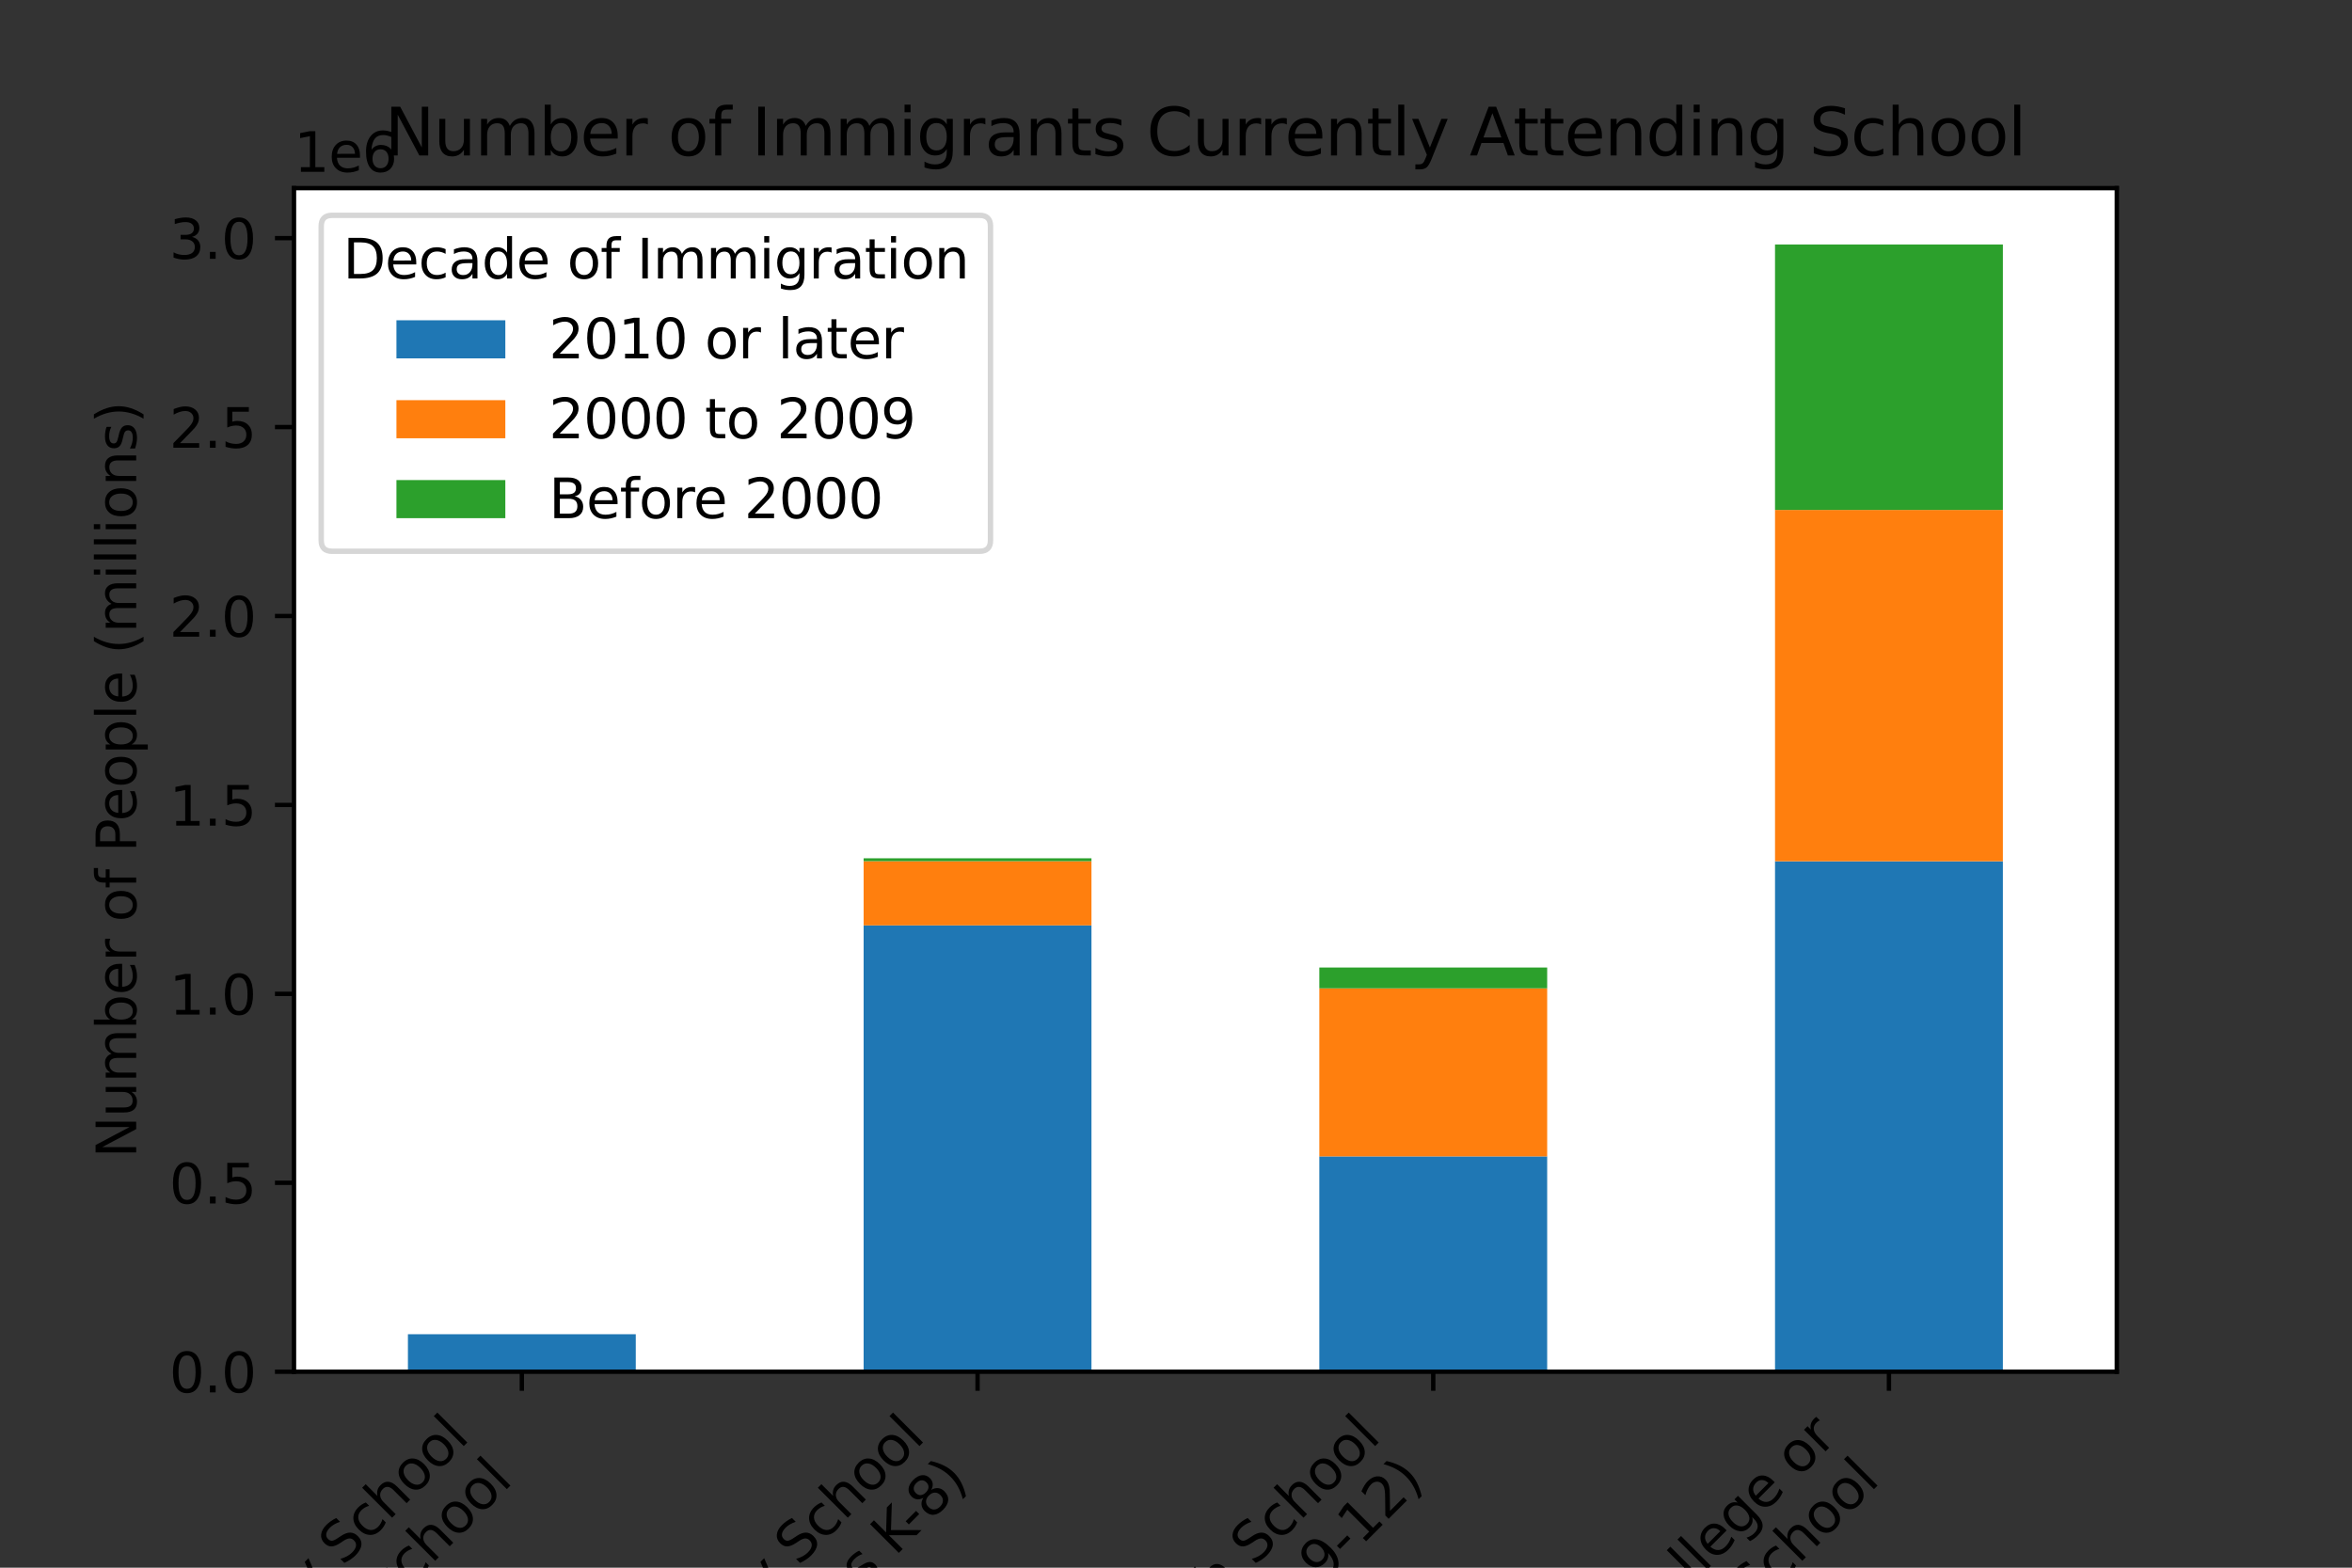 <?xml version="1.0" encoding="utf-8" standalone="no"?>
<!DOCTYPE svg PUBLIC "-//W3C//DTD SVG 1.1//EN"
  "http://www.w3.org/Graphics/SVG/1.1/DTD/svg11.dtd">
<svg height="288pt" version="1.1" viewBox="0 0 432 288" width="432pt" xmlns="http://www.w3.org/2000/svg" xmlns:xlink="http://www.w3.org/1999/xlink">
 <rect x="0" y="0" width="432" height="288" fill="#333333" stroke="none"/>
 <defs>
  <style type="text/css">*{stroke-linecap:butt;stroke-linejoin:round;}</style>
 </defs>
 <g id="figure_1">
  <g id="patch_1">
   <path d="M 0 288 
L 432 288 
L 432 0 
L 0 0 
z
" style="fill:none;"/>
  </g>
  <g id="axes_1">
   <g id="patch_2">
    <path d="M 54 252 
L 388.8 252 
L 388.8 34.56 
L 54 34.56 
z
" style="fill:#ffffff;"/>
   </g>
   <g id="patch_3">
    <path clip-path="url(#p6db03ff3e9)" d="M 74.925 252 
L 116.775 252 
L 116.775 245.111 
L 74.925 245.111 
z
" style="fill:#1f77b4;"/>
   </g>
   <g id="patch_4">
    <path clip-path="url(#p6db03ff3e9)" d="M 158.625 252 
L 200.475 252 
L 200.475 170.001 
L 158.625 170.001 
z
" style="fill:#1f77b4;"/>
   </g>
   <g id="patch_5">
    <path clip-path="url(#p6db03ff3e9)" d="M 242.325 252 
L 284.175 252 
L 284.175 212.445 
L 242.325 212.445 
z
" style="fill:#1f77b4;"/>
   </g>
   <g id="patch_6">
    <path clip-path="url(#p6db03ff3e9)" d="M 326.025 252 
L 367.875 252 
L 367.875 158.223 
L 326.025 158.223 
z
" style="fill:#1f77b4;"/>
   </g>
   <g id="patch_7">
    <path clip-path="url(#p6db03ff3e9)" d="M 74.925 252 
L 116.775 252 
L 116.775 252 
L 74.925 252 
z
" style="fill:#ff7f0e;"/>
   </g>
   <g id="patch_8">
    <path clip-path="url(#p6db03ff3e9)" d="M 158.625 170.001 
L 200.475 170.001 
L 200.475 158.207 
L 158.625 158.207 
z
" style="fill:#ff7f0e;"/>
   </g>
   <g id="patch_9">
    <path clip-path="url(#p6db03ff3e9)" d="M 242.325 212.445 
L 284.175 212.445 
L 284.175 181.567 
L 242.325 181.567 
z
" style="fill:#ff7f0e;"/>
   </g>
   <g id="patch_10">
    <path clip-path="url(#p6db03ff3e9)" d="M 326.025 158.223 
L 367.875 158.223 
L 367.875 93.679 
L 326.025 93.679 
z
" style="fill:#ff7f0e;"/>
   </g>
   <g id="patch_11">
    <path clip-path="url(#p6db03ff3e9)" d="M 74.925 252 
L 116.775 252 
L 116.775 252 
L 74.925 252 
z
" style="fill:#2ca02c;"/>
   </g>
   <g id="patch_12">
    <path clip-path="url(#p6db03ff3e9)" d="M 158.625 158.207 
L 200.475 158.207 
L 200.475 157.676 
L 158.625 157.676 
z
" style="fill:#2ca02c;"/>
   </g>
   <g id="patch_13">
    <path clip-path="url(#p6db03ff3e9)" d="M 242.325 181.567 
L 284.175 181.567 
L 284.175 177.742 
L 242.325 177.742 
z
" style="fill:#2ca02c;"/>
   </g>
   <g id="patch_14">
    <path clip-path="url(#p6db03ff3e9)" d="M 326.025 93.679 
L 367.875 93.679 
L 367.875 44.914 
L 326.025 44.914 
z
" style="fill:#2ca02c;"/>
   </g>
   <g id="matplotlib.axis_1">
    <g id="xtick_1">
     <g id="line2d_1">
      <defs>
       <path d="M 0 0 
L 0 3.5 
" id="m94198a1029" style="stroke:#000000;stroke-width:0.8;"/>
      </defs>
      <g>
       <use style="stroke:#000000;stroke-width:0.8;" x="95.85" xlink:href="#m94198a1029" y="252"/>
      </g>
     </g>
     <g id="text_1">
      <!-- Nursery School -->
      <g transform="translate(32.933 317.901)rotate(-45)scale(0.1 -0.1)">
       <defs>
        <path d="M 628 4666 
L 1478 4666 
L 3547 763 
L 3547 4666 
L 4159 4666 
L 4159 0 
L 3309 0 
L 1241 3903 
L 1241 0 
L 628 0 
L 628 4666 
z
" id="DejaVuSans-4e" transform="scale(0.016)"/>
        <path d="M 544 1381 
L 544 3500 
L 1119 3500 
L 1119 1403 
Q 1119 906 1312 657 
Q 1506 409 1894 409 
Q 2359 409 2629 706 
Q 2900 1003 2900 1516 
L 2900 3500 
L 3475 3500 
L 3475 0 
L 2900 0 
L 2900 538 
Q 2691 219 2414 64 
Q 2138 -91 1772 -91 
Q 1169 -91 856 284 
Q 544 659 544 1381 
z
M 1991 3584 
L 1991 3584 
z
" id="DejaVuSans-75" transform="scale(0.016)"/>
        <path d="M 2631 2963 
Q 2534 3019 2420 3045 
Q 2306 3072 2169 3072 
Q 1681 3072 1420 2755 
Q 1159 2438 1159 1844 
L 1159 0 
L 581 0 
L 581 3500 
L 1159 3500 
L 1159 2956 
Q 1341 3275 1631 3429 
Q 1922 3584 2338 3584 
Q 2397 3584 2469 3576 
Q 2541 3569 2628 3553 
L 2631 2963 
z
" id="DejaVuSans-72" transform="scale(0.016)"/>
        <path d="M 2834 3397 
L 2834 2853 
Q 2591 2978 2328 3040 
Q 2066 3103 1784 3103 
Q 1356 3103 1142 2972 
Q 928 2841 928 2578 
Q 928 2378 1081 2264 
Q 1234 2150 1697 2047 
L 1894 2003 
Q 2506 1872 2764 1633 
Q 3022 1394 3022 966 
Q 3022 478 2636 193 
Q 2250 -91 1575 -91 
Q 1294 -91 989 -36 
Q 684 19 347 128 
L 347 722 
Q 666 556 975 473 
Q 1284 391 1588 391 
Q 1994 391 2212 530 
Q 2431 669 2431 922 
Q 2431 1156 2273 1281 
Q 2116 1406 1581 1522 
L 1381 1569 
Q 847 1681 609 1914 
Q 372 2147 372 2553 
Q 372 3047 722 3315 
Q 1072 3584 1716 3584 
Q 2034 3584 2315 3537 
Q 2597 3491 2834 3397 
z
" id="DejaVuSans-73" transform="scale(0.016)"/>
        <path d="M 3597 1894 
L 3597 1613 
L 953 1613 
Q 991 1019 1311 708 
Q 1631 397 2203 397 
Q 2534 397 2845 478 
Q 3156 559 3463 722 
L 3463 178 
Q 3153 47 2828 -22 
Q 2503 -91 2169 -91 
Q 1331 -91 842 396 
Q 353 884 353 1716 
Q 353 2575 817 3079 
Q 1281 3584 2069 3584 
Q 2775 3584 3186 3129 
Q 3597 2675 3597 1894 
z
M 3022 2063 
Q 3016 2534 2758 2815 
Q 2500 3097 2075 3097 
Q 1594 3097 1305 2825 
Q 1016 2553 972 2059 
L 3022 2063 
z
" id="DejaVuSans-65" transform="scale(0.016)"/>
        <path d="M 2059 -325 
Q 1816 -950 1584 -1140 
Q 1353 -1331 966 -1331 
L 506 -1331 
L 506 -850 
L 844 -850 
Q 1081 -850 1212 -737 
Q 1344 -625 1503 -206 
L 1606 56 
L 191 3500 
L 800 3500 
L 1894 763 
L 2988 3500 
L 3597 3500 
L 2059 -325 
z
" id="DejaVuSans-79" transform="scale(0.016)"/>
        <path id="DejaVuSans-20" transform="scale(0.016)"/>
        <path d="M 3425 4513 
L 3425 3897 
Q 3066 4069 2747 4153 
Q 2428 4238 2131 4238 
Q 1616 4238 1336 4038 
Q 1056 3838 1056 3469 
Q 1056 3159 1242 3001 
Q 1428 2844 1947 2747 
L 2328 2669 
Q 3034 2534 3370 2195 
Q 3706 1856 3706 1288 
Q 3706 609 3251 259 
Q 2797 -91 1919 -91 
Q 1588 -91 1214 -16 
Q 841 59 441 206 
L 441 856 
Q 825 641 1194 531 
Q 1563 422 1919 422 
Q 2459 422 2753 634 
Q 3047 847 3047 1241 
Q 3047 1584 2836 1778 
Q 2625 1972 2144 2069 
L 1759 2144 
Q 1053 2284 737 2584 
Q 422 2884 422 3419 
Q 422 4038 858 4394 
Q 1294 4750 2059 4750 
Q 2388 4750 2728 4690 
Q 3069 4631 3425 4513 
z
" id="DejaVuSans-53" transform="scale(0.016)"/>
        <path d="M 3122 3366 
L 3122 2828 
Q 2878 2963 2633 3030 
Q 2388 3097 2138 3097 
Q 1578 3097 1268 2742 
Q 959 2388 959 1747 
Q 959 1106 1268 751 
Q 1578 397 2138 397 
Q 2388 397 2633 464 
Q 2878 531 3122 666 
L 3122 134 
Q 2881 22 2623 -34 
Q 2366 -91 2075 -91 
Q 1284 -91 818 406 
Q 353 903 353 1747 
Q 353 2603 823 3093 
Q 1294 3584 2113 3584 
Q 2378 3584 2631 3529 
Q 2884 3475 3122 3366 
z
" id="DejaVuSans-63" transform="scale(0.016)"/>
        <path d="M 3513 2113 
L 3513 0 
L 2938 0 
L 2938 2094 
Q 2938 2591 2744 2837 
Q 2550 3084 2163 3084 
Q 1697 3084 1428 2787 
Q 1159 2491 1159 1978 
L 1159 0 
L 581 0 
L 581 4863 
L 1159 4863 
L 1159 2956 
Q 1366 3272 1645 3428 
Q 1925 3584 2291 3584 
Q 2894 3584 3203 3211 
Q 3513 2838 3513 2113 
z
" id="DejaVuSans-68" transform="scale(0.016)"/>
        <path d="M 1959 3097 
Q 1497 3097 1228 2736 
Q 959 2375 959 1747 
Q 959 1119 1226 758 
Q 1494 397 1959 397 
Q 2419 397 2687 759 
Q 2956 1122 2956 1747 
Q 2956 2369 2687 2733 
Q 2419 3097 1959 3097 
z
M 1959 3584 
Q 2709 3584 3137 3096 
Q 3566 2609 3566 1747 
Q 3566 888 3137 398 
Q 2709 -91 1959 -91 
Q 1206 -91 779 398 
Q 353 888 353 1747 
Q 353 2609 779 3096 
Q 1206 3584 1959 3584 
z
" id="DejaVuSans-6f" transform="scale(0.016)"/>
        <path d="M 603 4863 
L 1178 4863 
L 1178 0 
L 603 0 
L 603 4863 
z
" id="DejaVuSans-6c" transform="scale(0.016)"/>
       </defs>
       <use xlink:href="#DejaVuSans-4e"/>
       <use x="74.805" xlink:href="#DejaVuSans-75"/>
       <use x="138.184" xlink:href="#DejaVuSans-72"/>
       <use x="179.297" xlink:href="#DejaVuSans-73"/>
       <use x="231.396" xlink:href="#DejaVuSans-65"/>
       <use x="292.92" xlink:href="#DejaVuSans-72"/>
       <use x="334.033" xlink:href="#DejaVuSans-79"/>
       <use x="393.213" xlink:href="#DejaVuSans-20"/>
       <use x="425" xlink:href="#DejaVuSans-53"/>
       <use x="488.477" xlink:href="#DejaVuSans-63"/>
       <use x="543.457" xlink:href="#DejaVuSans-68"/>
       <use x="606.836" xlink:href="#DejaVuSans-6f"/>
       <use x="668.018" xlink:href="#DejaVuSans-6f"/>
       <use x="729.199" xlink:href="#DejaVuSans-6c"/>
      </g>
      <!-- Preschool -->
      <g transform="translate(60.47 306.2)rotate(-45)scale(0.1 -0.1)">
       <defs>
        <path d="M 1259 4147 
L 1259 2394 
L 2053 2394 
Q 2494 2394 2734 2622 
Q 2975 2850 2975 3272 
Q 2975 3691 2734 3919 
Q 2494 4147 2053 4147 
L 1259 4147 
z
M 628 4666 
L 2053 4666 
Q 2838 4666 3239 4311 
Q 3641 3956 3641 3272 
Q 3641 2581 3239 2228 
Q 2838 1875 2053 1875 
L 1259 1875 
L 1259 0 
L 628 0 
L 628 4666 
z
" id="DejaVuSans-50" transform="scale(0.016)"/>
       </defs>
       <use xlink:href="#DejaVuSans-50"/>
       <use x="58.553" xlink:href="#DejaVuSans-72"/>
       <use x="97.416" xlink:href="#DejaVuSans-65"/>
       <use x="158.939" xlink:href="#DejaVuSans-73"/>
       <use x="211.039" xlink:href="#DejaVuSans-63"/>
       <use x="266.02" xlink:href="#DejaVuSans-68"/>
       <use x="329.398" xlink:href="#DejaVuSans-6f"/>
       <use x="390.58" xlink:href="#DejaVuSans-6f"/>
       <use x="451.762" xlink:href="#DejaVuSans-6c"/>
      </g>
     </g>
    </g>
    <g id="xtick_2">
     <g id="line2d_2">
      <g>
       <use style="stroke:#000000;stroke-width:0.8;" x="179.55" xlink:href="#m94198a1029" y="252"/>
      </g>
     </g>
     <g id="text_2">
      <!-- Elementary School -->
      <g transform="translate(103.738 330.797)rotate(-45)scale(0.1 -0.1)">
       <defs>
        <path d="M 628 4666 
L 3578 4666 
L 3578 4134 
L 1259 4134 
L 1259 2753 
L 3481 2753 
L 3481 2222 
L 1259 2222 
L 1259 531 
L 3634 531 
L 3634 0 
L 628 0 
L 628 4666 
z
" id="DejaVuSans-45" transform="scale(0.016)"/>
        <path d="M 3328 2828 
Q 3544 3216 3844 3400 
Q 4144 3584 4550 3584 
Q 5097 3584 5394 3201 
Q 5691 2819 5691 2113 
L 5691 0 
L 5113 0 
L 5113 2094 
Q 5113 2597 4934 2840 
Q 4756 3084 4391 3084 
Q 3944 3084 3684 2787 
Q 3425 2491 3425 1978 
L 3425 0 
L 2847 0 
L 2847 2094 
Q 2847 2600 2669 2842 
Q 2491 3084 2119 3084 
Q 1678 3084 1418 2786 
Q 1159 2488 1159 1978 
L 1159 0 
L 581 0 
L 581 3500 
L 1159 3500 
L 1159 2956 
Q 1356 3278 1631 3431 
Q 1906 3584 2284 3584 
Q 2666 3584 2933 3390 
Q 3200 3197 3328 2828 
z
" id="DejaVuSans-6d" transform="scale(0.016)"/>
        <path d="M 3513 2113 
L 3513 0 
L 2938 0 
L 2938 2094 
Q 2938 2591 2744 2837 
Q 2550 3084 2163 3084 
Q 1697 3084 1428 2787 
Q 1159 2491 1159 1978 
L 1159 0 
L 581 0 
L 581 3500 
L 1159 3500 
L 1159 2956 
Q 1366 3272 1645 3428 
Q 1925 3584 2291 3584 
Q 2894 3584 3203 3211 
Q 3513 2838 3513 2113 
z
" id="DejaVuSans-6e" transform="scale(0.016)"/>
        <path d="M 1172 4494 
L 1172 3500 
L 2356 3500 
L 2356 3053 
L 1172 3053 
L 1172 1153 
Q 1172 725 1289 603 
Q 1406 481 1766 481 
L 2356 481 
L 2356 0 
L 1766 0 
Q 1100 0 847 248 
Q 594 497 594 1153 
L 594 3053 
L 172 3053 
L 172 3500 
L 594 3500 
L 594 4494 
L 1172 4494 
z
" id="DejaVuSans-74" transform="scale(0.016)"/>
        <path d="M 2194 1759 
Q 1497 1759 1228 1600 
Q 959 1441 959 1056 
Q 959 750 1161 570 
Q 1363 391 1709 391 
Q 2188 391 2477 730 
Q 2766 1069 2766 1631 
L 2766 1759 
L 2194 1759 
z
M 3341 1997 
L 3341 0 
L 2766 0 
L 2766 531 
Q 2569 213 2275 61 
Q 1981 -91 1556 -91 
Q 1019 -91 701 211 
Q 384 513 384 1019 
Q 384 1609 779 1909 
Q 1175 2209 1959 2209 
L 2766 2209 
L 2766 2266 
Q 2766 2663 2505 2880 
Q 2244 3097 1772 3097 
Q 1472 3097 1187 3025 
Q 903 2953 641 2809 
L 641 3341 
Q 956 3463 1253 3523 
Q 1550 3584 1831 3584 
Q 2591 3584 2966 3190 
Q 3341 2797 3341 1997 
z
" id="DejaVuSans-61" transform="scale(0.016)"/>
       </defs>
       <use xlink:href="#DejaVuSans-45"/>
       <use x="63.184" xlink:href="#DejaVuSans-6c"/>
       <use x="90.967" xlink:href="#DejaVuSans-65"/>
       <use x="152.49" xlink:href="#DejaVuSans-6d"/>
       <use x="249.902" xlink:href="#DejaVuSans-65"/>
       <use x="311.426" xlink:href="#DejaVuSans-6e"/>
       <use x="374.805" xlink:href="#DejaVuSans-74"/>
       <use x="414.014" xlink:href="#DejaVuSans-61"/>
       <use x="475.293" xlink:href="#DejaVuSans-72"/>
       <use x="516.406" xlink:href="#DejaVuSans-79"/>
       <use x="575.586" xlink:href="#DejaVuSans-20"/>
       <use x="607.373" xlink:href="#DejaVuSans-53"/>
       <use x="670.85" xlink:href="#DejaVuSans-63"/>
       <use x="725.83" xlink:href="#DejaVuSans-68"/>
       <use x="789.209" xlink:href="#DejaVuSans-6f"/>
       <use x="850.391" xlink:href="#DejaVuSans-6f"/>
       <use x="911.572" xlink:href="#DejaVuSans-6c"/>
      </g>
      <!-- (grades K-8) -->
      <g transform="translate(135.117 315.253)rotate(-45)scale(0.1 -0.1)">
       <defs>
        <path d="M 1984 4856 
Q 1566 4138 1362 3434 
Q 1159 2731 1159 2009 
Q 1159 1288 1364 580 
Q 1569 -128 1984 -844 
L 1484 -844 
Q 1016 -109 783 600 
Q 550 1309 550 2009 
Q 550 2706 781 3412 
Q 1013 4119 1484 4856 
L 1984 4856 
z
" id="DejaVuSans-28" transform="scale(0.016)"/>
        <path d="M 2906 1791 
Q 2906 2416 2648 2759 
Q 2391 3103 1925 3103 
Q 1463 3103 1205 2759 
Q 947 2416 947 1791 
Q 947 1169 1205 825 
Q 1463 481 1925 481 
Q 2391 481 2648 825 
Q 2906 1169 2906 1791 
z
M 3481 434 
Q 3481 -459 3084 -895 
Q 2688 -1331 1869 -1331 
Q 1566 -1331 1297 -1286 
Q 1028 -1241 775 -1147 
L 775 -588 
Q 1028 -725 1275 -790 
Q 1522 -856 1778 -856 
Q 2344 -856 2625 -561 
Q 2906 -266 2906 331 
L 2906 616 
Q 2728 306 2450 153 
Q 2172 0 1784 0 
Q 1141 0 747 490 
Q 353 981 353 1791 
Q 353 2603 747 3093 
Q 1141 3584 1784 3584 
Q 2172 3584 2450 3431 
Q 2728 3278 2906 2969 
L 2906 3500 
L 3481 3500 
L 3481 434 
z
" id="DejaVuSans-67" transform="scale(0.016)"/>
        <path d="M 2906 2969 
L 2906 4863 
L 3481 4863 
L 3481 0 
L 2906 0 
L 2906 525 
Q 2725 213 2448 61 
Q 2172 -91 1784 -91 
Q 1150 -91 751 415 
Q 353 922 353 1747 
Q 353 2572 751 3078 
Q 1150 3584 1784 3584 
Q 2172 3584 2448 3432 
Q 2725 3281 2906 2969 
z
M 947 1747 
Q 947 1113 1208 752 
Q 1469 391 1925 391 
Q 2381 391 2643 752 
Q 2906 1113 2906 1747 
Q 2906 2381 2643 2742 
Q 2381 3103 1925 3103 
Q 1469 3103 1208 2742 
Q 947 2381 947 1747 
z
" id="DejaVuSans-64" transform="scale(0.016)"/>
        <path d="M 628 4666 
L 1259 4666 
L 1259 2694 
L 3353 4666 
L 4166 4666 
L 1850 2491 
L 4331 0 
L 3500 0 
L 1259 2247 
L 1259 0 
L 628 0 
L 628 4666 
z
" id="DejaVuSans-4b" transform="scale(0.016)"/>
        <path d="M 313 2009 
L 1997 2009 
L 1997 1497 
L 313 1497 
L 313 2009 
z
" id="DejaVuSans-2d" transform="scale(0.016)"/>
        <path d="M 2034 2216 
Q 1584 2216 1326 1975 
Q 1069 1734 1069 1313 
Q 1069 891 1326 650 
Q 1584 409 2034 409 
Q 2484 409 2743 651 
Q 3003 894 3003 1313 
Q 3003 1734 2745 1975 
Q 2488 2216 2034 2216 
z
M 1403 2484 
Q 997 2584 770 2862 
Q 544 3141 544 3541 
Q 544 4100 942 4425 
Q 1341 4750 2034 4750 
Q 2731 4750 3128 4425 
Q 3525 4100 3525 3541 
Q 3525 3141 3298 2862 
Q 3072 2584 2669 2484 
Q 3125 2378 3379 2068 
Q 3634 1759 3634 1313 
Q 3634 634 3220 271 
Q 2806 -91 2034 -91 
Q 1263 -91 848 271 
Q 434 634 434 1313 
Q 434 1759 690 2068 
Q 947 2378 1403 2484 
z
M 1172 3481 
Q 1172 3119 1398 2916 
Q 1625 2713 2034 2713 
Q 2441 2713 2670 2916 
Q 2900 3119 2900 3481 
Q 2900 3844 2670 4047 
Q 2441 4250 2034 4250 
Q 1625 4250 1398 4047 
Q 1172 3844 1172 3481 
z
" id="DejaVuSans-38" transform="scale(0.016)"/>
        <path d="M 513 4856 
L 1013 4856 
Q 1481 4119 1714 3412 
Q 1947 2706 1947 2009 
Q 1947 1309 1714 600 
Q 1481 -109 1013 -844 
L 513 -844 
Q 928 -128 1133 580 
Q 1338 1288 1338 2009 
Q 1338 2731 1133 3434 
Q 928 4138 513 4856 
z
" id="DejaVuSans-29" transform="scale(0.016)"/>
       </defs>
       <use xlink:href="#DejaVuSans-28"/>
       <use x="39.014" xlink:href="#DejaVuSans-67"/>
       <use x="102.49" xlink:href="#DejaVuSans-72"/>
       <use x="143.604" xlink:href="#DejaVuSans-61"/>
       <use x="204.883" xlink:href="#DejaVuSans-64"/>
       <use x="268.359" xlink:href="#DejaVuSans-65"/>
       <use x="329.883" xlink:href="#DejaVuSans-73"/>
       <use x="381.982" xlink:href="#DejaVuSans-20"/>
       <use x="413.77" xlink:href="#DejaVuSans-4b"/>
       <use x="468.846" xlink:href="#DejaVuSans-2d"/>
       <use x="504.93" xlink:href="#DejaVuSans-38"/>
       <use x="568.553" xlink:href="#DejaVuSans-29"/>
      </g>
     </g>
    </g>
    <g id="xtick_3">
     <g id="line2d_3">
      <g>
       <use style="stroke:#000000;stroke-width:0.8;" x="263.25" xlink:href="#m94198a1029" y="252"/>
      </g>
     </g>
     <g id="text_3">
      <!-- High School -->
      <g transform="translate(211.886 306.349)rotate(-45)scale(0.1 -0.1)">
       <defs>
        <path d="M 628 4666 
L 1259 4666 
L 1259 2753 
L 3553 2753 
L 3553 4666 
L 4184 4666 
L 4184 0 
L 3553 0 
L 3553 2222 
L 1259 2222 
L 1259 0 
L 628 0 
L 628 4666 
z
" id="DejaVuSans-48" transform="scale(0.016)"/>
        <path d="M 603 3500 
L 1178 3500 
L 1178 0 
L 603 0 
L 603 3500 
z
M 603 4863 
L 1178 4863 
L 1178 4134 
L 603 4134 
L 603 4863 
z
" id="DejaVuSans-69" transform="scale(0.016)"/>
       </defs>
       <use xlink:href="#DejaVuSans-48"/>
       <use x="75.195" xlink:href="#DejaVuSans-69"/>
       <use x="102.979" xlink:href="#DejaVuSans-67"/>
       <use x="166.455" xlink:href="#DejaVuSans-68"/>
       <use x="229.834" xlink:href="#DejaVuSans-20"/>
       <use x="261.621" xlink:href="#DejaVuSans-53"/>
       <use x="325.098" xlink:href="#DejaVuSans-63"/>
       <use x="380.078" xlink:href="#DejaVuSans-68"/>
       <use x="443.457" xlink:href="#DejaVuSans-6f"/>
       <use x="504.639" xlink:href="#DejaVuSans-6f"/>
       <use x="565.82" xlink:href="#DejaVuSans-6c"/>
      </g>
      <!-- (grades 9-12) -->
      <g transform="translate(213.714 320.357)rotate(-45)scale(0.1 -0.1)">
       <defs>
        <path d="M 703 97 
L 703 672 
Q 941 559 1184 500 
Q 1428 441 1663 441 
Q 2288 441 2617 861 
Q 2947 1281 2994 2138 
Q 2813 1869 2534 1725 
Q 2256 1581 1919 1581 
Q 1219 1581 811 2004 
Q 403 2428 403 3163 
Q 403 3881 828 4315 
Q 1253 4750 1959 4750 
Q 2769 4750 3195 4129 
Q 3622 3509 3622 2328 
Q 3622 1225 3098 567 
Q 2575 -91 1691 -91 
Q 1453 -91 1209 -44 
Q 966 3 703 97 
z
M 1959 2075 
Q 2384 2075 2632 2365 
Q 2881 2656 2881 3163 
Q 2881 3666 2632 3958 
Q 2384 4250 1959 4250 
Q 1534 4250 1286 3958 
Q 1038 3666 1038 3163 
Q 1038 2656 1286 2365 
Q 1534 2075 1959 2075 
z
" id="DejaVuSans-39" transform="scale(0.016)"/>
        <path d="M 794 531 
L 1825 531 
L 1825 4091 
L 703 3866 
L 703 4441 
L 1819 4666 
L 2450 4666 
L 2450 531 
L 3481 531 
L 3481 0 
L 794 0 
L 794 531 
z
" id="DejaVuSans-31" transform="scale(0.016)"/>
        <path d="M 1228 531 
L 3431 531 
L 3431 0 
L 469 0 
L 469 531 
Q 828 903 1448 1529 
Q 2069 2156 2228 2338 
Q 2531 2678 2651 2914 
Q 2772 3150 2772 3378 
Q 2772 3750 2511 3984 
Q 2250 4219 1831 4219 
Q 1534 4219 1204 4116 
Q 875 4013 500 3803 
L 500 4441 
Q 881 4594 1212 4672 
Q 1544 4750 1819 4750 
Q 2544 4750 2975 4387 
Q 3406 4025 3406 3419 
Q 3406 3131 3298 2873 
Q 3191 2616 2906 2266 
Q 2828 2175 2409 1742 
Q 1991 1309 1228 531 
z
" id="DejaVuSans-32" transform="scale(0.016)"/>
       </defs>
       <use xlink:href="#DejaVuSans-28"/>
       <use x="39.014" xlink:href="#DejaVuSans-67"/>
       <use x="102.49" xlink:href="#DejaVuSans-72"/>
       <use x="143.604" xlink:href="#DejaVuSans-61"/>
       <use x="204.883" xlink:href="#DejaVuSans-64"/>
       <use x="268.359" xlink:href="#DejaVuSans-65"/>
       <use x="329.883" xlink:href="#DejaVuSans-73"/>
       <use x="381.982" xlink:href="#DejaVuSans-20"/>
       <use x="413.77" xlink:href="#DejaVuSans-39"/>
       <use x="477.393" xlink:href="#DejaVuSans-2d"/>
       <use x="513.477" xlink:href="#DejaVuSans-31"/>
       <use x="577.1" xlink:href="#DejaVuSans-32"/>
       <use x="640.723" xlink:href="#DejaVuSans-29"/>
      </g>
     </g>
    </g>
    <g id="xtick_4">
     <g id="line2d_4">
      <g>
       <use style="stroke:#000000;stroke-width:0.8;" x="346.95" xlink:href="#m94198a1029" y="252"/>
      </g>
     </g>
     <g id="text_4">
      <!-- College or -->
      <g transform="translate(301.697 300.238)rotate(-45)scale(0.1 -0.1)">
       <defs>
        <path d="M 4122 4306 
L 4122 3641 
Q 3803 3938 3442 4084 
Q 3081 4231 2675 4231 
Q 1875 4231 1450 3742 
Q 1025 3253 1025 2328 
Q 1025 1406 1450 917 
Q 1875 428 2675 428 
Q 3081 428 3442 575 
Q 3803 722 4122 1019 
L 4122 359 
Q 3791 134 3420 21 
Q 3050 -91 2638 -91 
Q 1578 -91 968 557 
Q 359 1206 359 2328 
Q 359 3453 968 4101 
Q 1578 4750 2638 4750 
Q 3056 4750 3426 4639 
Q 3797 4528 4122 4306 
z
" id="DejaVuSans-43" transform="scale(0.016)"/>
       </defs>
       <use xlink:href="#DejaVuSans-43"/>
       <use x="69.824" xlink:href="#DejaVuSans-6f"/>
       <use x="131.006" xlink:href="#DejaVuSans-6c"/>
       <use x="158.789" xlink:href="#DejaVuSans-6c"/>
       <use x="186.572" xlink:href="#DejaVuSans-65"/>
       <use x="248.096" xlink:href="#DejaVuSans-67"/>
       <use x="311.572" xlink:href="#DejaVuSans-65"/>
       <use x="373.096" xlink:href="#DejaVuSans-20"/>
       <use x="404.883" xlink:href="#DejaVuSans-6f"/>
       <use x="466.064" xlink:href="#DejaVuSans-72"/>
      </g>
      <!-- Graduate School -->
      <g transform="translate(286.611 331.16)rotate(-45)scale(0.1 -0.1)">
       <defs>
        <path d="M 3809 666 
L 3809 1919 
L 2778 1919 
L 2778 2438 
L 4434 2438 
L 4434 434 
Q 4069 175 3628 42 
Q 3188 -91 2688 -91 
Q 1594 -91 976 548 
Q 359 1188 359 2328 
Q 359 3472 976 4111 
Q 1594 4750 2688 4750 
Q 3144 4750 3555 4637 
Q 3966 4525 4313 4306 
L 4313 3634 
Q 3963 3931 3569 4081 
Q 3175 4231 2741 4231 
Q 1884 4231 1454 3753 
Q 1025 3275 1025 2328 
Q 1025 1384 1454 906 
Q 1884 428 2741 428 
Q 3075 428 3337 486 
Q 3600 544 3809 666 
z
" id="DejaVuSans-47" transform="scale(0.016)"/>
       </defs>
       <use xlink:href="#DejaVuSans-47"/>
       <use x="77.49" xlink:href="#DejaVuSans-72"/>
       <use x="118.604" xlink:href="#DejaVuSans-61"/>
       <use x="179.883" xlink:href="#DejaVuSans-64"/>
       <use x="243.359" xlink:href="#DejaVuSans-75"/>
       <use x="306.738" xlink:href="#DejaVuSans-61"/>
       <use x="368.018" xlink:href="#DejaVuSans-74"/>
       <use x="407.227" xlink:href="#DejaVuSans-65"/>
       <use x="468.75" xlink:href="#DejaVuSans-20"/>
       <use x="500.537" xlink:href="#DejaVuSans-53"/>
       <use x="564.014" xlink:href="#DejaVuSans-63"/>
       <use x="618.994" xlink:href="#DejaVuSans-68"/>
       <use x="682.373" xlink:href="#DejaVuSans-6f"/>
       <use x="743.555" xlink:href="#DejaVuSans-6f"/>
       <use x="804.736" xlink:href="#DejaVuSans-6c"/>
      </g>
     </g>
    </g>
    <g id="text_5">
     <!-- Education Level -->
     <g transform="translate(181.718 351.784)scale(0.1 -0.1)">
      <defs>
       <path d="M 628 4666 
L 1259 4666 
L 1259 531 
L 3531 531 
L 3531 0 
L 628 0 
L 628 4666 
z
" id="DejaVuSans-4c" transform="scale(0.016)"/>
       <path d="M 191 3500 
L 800 3500 
L 1894 563 
L 2988 3500 
L 3597 3500 
L 2284 0 
L 1503 0 
L 191 3500 
z
" id="DejaVuSans-76" transform="scale(0.016)"/>
      </defs>
      <use xlink:href="#DejaVuSans-45"/>
      <use x="63.184" xlink:href="#DejaVuSans-64"/>
      <use x="126.66" xlink:href="#DejaVuSans-75"/>
      <use x="190.039" xlink:href="#DejaVuSans-63"/>
      <use x="245.02" xlink:href="#DejaVuSans-61"/>
      <use x="306.299" xlink:href="#DejaVuSans-74"/>
      <use x="345.508" xlink:href="#DejaVuSans-69"/>
      <use x="373.291" xlink:href="#DejaVuSans-6f"/>
      <use x="434.473" xlink:href="#DejaVuSans-6e"/>
      <use x="497.852" xlink:href="#DejaVuSans-20"/>
      <use x="529.639" xlink:href="#DejaVuSans-4c"/>
      <use x="583.602" xlink:href="#DejaVuSans-65"/>
      <use x="645.125" xlink:href="#DejaVuSans-76"/>
      <use x="704.305" xlink:href="#DejaVuSans-65"/>
      <use x="765.828" xlink:href="#DejaVuSans-6c"/>
     </g>
    </g>
   </g>
   <g id="matplotlib.axis_2">
    <g id="ytick_1">
     <g id="line2d_5">
      <defs>
       <path d="M 0 0 
L -3.5 0 
" id="m7bcdc26655" style="stroke:#000000;stroke-width:0.8;"/>
      </defs>
      <g>
       <use style="stroke:#000000;stroke-width:0.8;" x="54" xlink:href="#m7bcdc26655" y="252"/>
      </g>
     </g>
     <g id="text_6">
      <!-- 0.0 -->
      <g transform="translate(31.097 255.799)scale(0.1 -0.1)">
       <defs>
        <path d="M 2034 4250 
Q 1547 4250 1301 3770 
Q 1056 3291 1056 2328 
Q 1056 1369 1301 889 
Q 1547 409 2034 409 
Q 2525 409 2770 889 
Q 3016 1369 3016 2328 
Q 3016 3291 2770 3770 
Q 2525 4250 2034 4250 
z
M 2034 4750 
Q 2819 4750 3233 4129 
Q 3647 3509 3647 2328 
Q 3647 1150 3233 529 
Q 2819 -91 2034 -91 
Q 1250 -91 836 529 
Q 422 1150 422 2328 
Q 422 3509 836 4129 
Q 1250 4750 2034 4750 
z
" id="DejaVuSans-30" transform="scale(0.016)"/>
        <path d="M 684 794 
L 1344 794 
L 1344 0 
L 684 0 
L 684 794 
z
" id="DejaVuSans-2e" transform="scale(0.016)"/>
       </defs>
       <use xlink:href="#DejaVuSans-30"/>
       <use x="63.623" xlink:href="#DejaVuSans-2e"/>
       <use x="95.41" xlink:href="#DejaVuSans-30"/>
      </g>
     </g>
    </g>
    <g id="ytick_2">
     <g id="line2d_6">
      <g>
       <use style="stroke:#000000;stroke-width:0.8;" x="54" xlink:href="#m7bcdc26655" y="217.291"/>
      </g>
     </g>
     <g id="text_7">
      <!-- 0.5 -->
      <g transform="translate(31.097 221.091)scale(0.1 -0.1)">
       <defs>
        <path d="M 691 4666 
L 3169 4666 
L 3169 4134 
L 1269 4134 
L 1269 2991 
Q 1406 3038 1543 3061 
Q 1681 3084 1819 3084 
Q 2600 3084 3056 2656 
Q 3513 2228 3513 1497 
Q 3513 744 3044 326 
Q 2575 -91 1722 -91 
Q 1428 -91 1123 -41 
Q 819 9 494 109 
L 494 744 
Q 775 591 1075 516 
Q 1375 441 1709 441 
Q 2250 441 2565 725 
Q 2881 1009 2881 1497 
Q 2881 1984 2565 2268 
Q 2250 2553 1709 2553 
Q 1456 2553 1204 2497 
Q 953 2441 691 2322 
L 691 4666 
z
" id="DejaVuSans-35" transform="scale(0.016)"/>
       </defs>
       <use xlink:href="#DejaVuSans-30"/>
       <use x="63.623" xlink:href="#DejaVuSans-2e"/>
       <use x="95.41" xlink:href="#DejaVuSans-35"/>
      </g>
     </g>
    </g>
    <g id="ytick_3">
     <g id="line2d_7">
      <g>
       <use style="stroke:#000000;stroke-width:0.8;" x="54" xlink:href="#m7bcdc26655" y="182.583"/>
      </g>
     </g>
     <g id="text_8">
      <!-- 1.0 -->
      <g transform="translate(31.097 186.382)scale(0.1 -0.1)">
       <use xlink:href="#DejaVuSans-31"/>
       <use x="63.623" xlink:href="#DejaVuSans-2e"/>
       <use x="95.41" xlink:href="#DejaVuSans-30"/>
      </g>
     </g>
    </g>
    <g id="ytick_4">
     <g id="line2d_8">
      <g>
       <use style="stroke:#000000;stroke-width:0.8;" x="54" xlink:href="#m7bcdc26655" y="147.874"/>
      </g>
     </g>
     <g id="text_9">
      <!-- 1.5 -->
      <g transform="translate(31.097 151.674)scale(0.1 -0.1)">
       <use xlink:href="#DejaVuSans-31"/>
       <use x="63.623" xlink:href="#DejaVuSans-2e"/>
       <use x="95.41" xlink:href="#DejaVuSans-35"/>
      </g>
     </g>
    </g>
    <g id="ytick_5">
     <g id="line2d_9">
      <g>
       <use style="stroke:#000000;stroke-width:0.8;" x="54" xlink:href="#m7bcdc26655" y="113.166"/>
      </g>
     </g>
     <g id="text_10">
      <!-- 2.0 -->
      <g transform="translate(31.097 116.965)scale(0.1 -0.1)">
       <use xlink:href="#DejaVuSans-32"/>
       <use x="63.623" xlink:href="#DejaVuSans-2e"/>
       <use x="95.41" xlink:href="#DejaVuSans-30"/>
      </g>
     </g>
    </g>
    <g id="ytick_6">
     <g id="line2d_10">
      <g>
       <use style="stroke:#000000;stroke-width:0.8;" x="54" xlink:href="#m7bcdc26655" y="78.457"/>
      </g>
     </g>
     <g id="text_11">
      <!-- 2.5 -->
      <g transform="translate(31.097 82.256)scale(0.1 -0.1)">
       <use xlink:href="#DejaVuSans-32"/>
       <use x="63.623" xlink:href="#DejaVuSans-2e"/>
       <use x="95.41" xlink:href="#DejaVuSans-35"/>
      </g>
     </g>
    </g>
    <g id="ytick_7">
     <g id="line2d_11">
      <g>
       <use style="stroke:#000000;stroke-width:0.8;" x="54" xlink:href="#m7bcdc26655" y="43.749"/>
      </g>
     </g>
     <g id="text_12">
      <!-- 3.0 -->
      <g transform="translate(31.097 47.548)scale(0.1 -0.1)">
       <defs>
        <path d="M 2597 2516 
Q 3050 2419 3304 2112 
Q 3559 1806 3559 1356 
Q 3559 666 3084 287 
Q 2609 -91 1734 -91 
Q 1441 -91 1130 -33 
Q 819 25 488 141 
L 488 750 
Q 750 597 1062 519 
Q 1375 441 1716 441 
Q 2309 441 2620 675 
Q 2931 909 2931 1356 
Q 2931 1769 2642 2001 
Q 2353 2234 1838 2234 
L 1294 2234 
L 1294 2753 
L 1863 2753 
Q 2328 2753 2575 2939 
Q 2822 3125 2822 3475 
Q 2822 3834 2567 4026 
Q 2313 4219 1838 4219 
Q 1578 4219 1281 4162 
Q 984 4106 628 3988 
L 628 4550 
Q 988 4650 1302 4700 
Q 1616 4750 1894 4750 
Q 2613 4750 3031 4423 
Q 3450 4097 3450 3541 
Q 3450 3153 3228 2886 
Q 3006 2619 2597 2516 
z
" id="DejaVuSans-33" transform="scale(0.016)"/>
       </defs>
       <use xlink:href="#DejaVuSans-33"/>
       <use x="63.623" xlink:href="#DejaVuSans-2e"/>
       <use x="95.41" xlink:href="#DejaVuSans-30"/>
      </g>
     </g>
    </g>
    <g id="text_13">
     <!-- Number of People (millions) -->
     <g transform="translate(25.017 212.723)rotate(-90)scale(0.1 -0.1)">
      <defs>
       <path d="M 3116 1747 
Q 3116 2381 2855 2742 
Q 2594 3103 2138 3103 
Q 1681 3103 1420 2742 
Q 1159 2381 1159 1747 
Q 1159 1113 1420 752 
Q 1681 391 2138 391 
Q 2594 391 2855 752 
Q 3116 1113 3116 1747 
z
M 1159 2969 
Q 1341 3281 1617 3432 
Q 1894 3584 2278 3584 
Q 2916 3584 3314 3078 
Q 3713 2572 3713 1747 
Q 3713 922 3314 415 
Q 2916 -91 2278 -91 
Q 1894 -91 1617 61 
Q 1341 213 1159 525 
L 1159 0 
L 581 0 
L 581 4863 
L 1159 4863 
L 1159 2969 
z
" id="DejaVuSans-62" transform="scale(0.016)"/>
       <path d="M 2375 4863 
L 2375 4384 
L 1825 4384 
Q 1516 4384 1395 4259 
Q 1275 4134 1275 3809 
L 1275 3500 
L 2222 3500 
L 2222 3053 
L 1275 3053 
L 1275 0 
L 697 0 
L 697 3053 
L 147 3053 
L 147 3500 
L 697 3500 
L 697 3744 
Q 697 4328 969 4595 
Q 1241 4863 1831 4863 
L 2375 4863 
z
" id="DejaVuSans-66" transform="scale(0.016)"/>
       <path d="M 1159 525 
L 1159 -1331 
L 581 -1331 
L 581 3500 
L 1159 3500 
L 1159 2969 
Q 1341 3281 1617 3432 
Q 1894 3584 2278 3584 
Q 2916 3584 3314 3078 
Q 3713 2572 3713 1747 
Q 3713 922 3314 415 
Q 2916 -91 2278 -91 
Q 1894 -91 1617 61 
Q 1341 213 1159 525 
z
M 3116 1747 
Q 3116 2381 2855 2742 
Q 2594 3103 2138 3103 
Q 1681 3103 1420 2742 
Q 1159 2381 1159 1747 
Q 1159 1113 1420 752 
Q 1681 391 2138 391 
Q 2594 391 2855 752 
Q 3116 1113 3116 1747 
z
" id="DejaVuSans-70" transform="scale(0.016)"/>
      </defs>
      <use xlink:href="#DejaVuSans-4e"/>
      <use x="74.805" xlink:href="#DejaVuSans-75"/>
      <use x="138.184" xlink:href="#DejaVuSans-6d"/>
      <use x="235.596" xlink:href="#DejaVuSans-62"/>
      <use x="299.072" xlink:href="#DejaVuSans-65"/>
      <use x="360.596" xlink:href="#DejaVuSans-72"/>
      <use x="401.709" xlink:href="#DejaVuSans-20"/>
      <use x="433.496" xlink:href="#DejaVuSans-6f"/>
      <use x="494.678" xlink:href="#DejaVuSans-66"/>
      <use x="529.883" xlink:href="#DejaVuSans-20"/>
      <use x="561.67" xlink:href="#DejaVuSans-50"/>
      <use x="618.348" xlink:href="#DejaVuSans-65"/>
      <use x="679.871" xlink:href="#DejaVuSans-6f"/>
      <use x="741.053" xlink:href="#DejaVuSans-70"/>
      <use x="804.529" xlink:href="#DejaVuSans-6c"/>
      <use x="832.312" xlink:href="#DejaVuSans-65"/>
      <use x="893.836" xlink:href="#DejaVuSans-20"/>
      <use x="925.623" xlink:href="#DejaVuSans-28"/>
      <use x="964.637" xlink:href="#DejaVuSans-6d"/>
      <use x="1062.049" xlink:href="#DejaVuSans-69"/>
      <use x="1089.832" xlink:href="#DejaVuSans-6c"/>
      <use x="1117.615" xlink:href="#DejaVuSans-6c"/>
      <use x="1145.398" xlink:href="#DejaVuSans-69"/>
      <use x="1173.182" xlink:href="#DejaVuSans-6f"/>
      <use x="1234.363" xlink:href="#DejaVuSans-6e"/>
      <use x="1297.742" xlink:href="#DejaVuSans-73"/>
      <use x="1349.842" xlink:href="#DejaVuSans-29"/>
     </g>
    </g>
    <g id="text_14">
     <!-- 1e6 -->
     <g transform="translate(54 31.56)scale(0.1 -0.1)">
      <defs>
       <path d="M 2113 2584 
Q 1688 2584 1439 2293 
Q 1191 2003 1191 1497 
Q 1191 994 1439 701 
Q 1688 409 2113 409 
Q 2538 409 2786 701 
Q 3034 994 3034 1497 
Q 3034 2003 2786 2293 
Q 2538 2584 2113 2584 
z
M 3366 4563 
L 3366 3988 
Q 3128 4100 2886 4159 
Q 2644 4219 2406 4219 
Q 1781 4219 1451 3797 
Q 1122 3375 1075 2522 
Q 1259 2794 1537 2939 
Q 1816 3084 2150 3084 
Q 2853 3084 3261 2657 
Q 3669 2231 3669 1497 
Q 3669 778 3244 343 
Q 2819 -91 2113 -91 
Q 1303 -91 875 529 
Q 447 1150 447 2328 
Q 447 3434 972 4092 
Q 1497 4750 2381 4750 
Q 2619 4750 2861 4703 
Q 3103 4656 3366 4563 
z
" id="DejaVuSans-36" transform="scale(0.016)"/>
      </defs>
      <use xlink:href="#DejaVuSans-31"/>
      <use x="63.623" xlink:href="#DejaVuSans-65"/>
      <use x="125.146" xlink:href="#DejaVuSans-36"/>
     </g>
    </g>
   </g>
   <g id="patch_15">
    <path d="M 54 252 
L 54 34.56 
" style="fill:none;stroke:#000000;stroke-linecap:square;stroke-linejoin:miter;stroke-width:0.8;"/>
   </g>
   <g id="patch_16">
    <path d="M 388.8 252 
L 388.8 34.56 
" style="fill:none;stroke:#000000;stroke-linecap:square;stroke-linejoin:miter;stroke-width:0.8;"/>
   </g>
   <g id="patch_17">
    <path d="M 54 252 
L 388.8 252 
" style="fill:none;stroke:#000000;stroke-linecap:square;stroke-linejoin:miter;stroke-width:0.8;"/>
   </g>
   <g id="patch_18">
    <path d="M 54 34.56 
L 388.8 34.56 
" style="fill:none;stroke:#000000;stroke-linecap:square;stroke-linejoin:miter;stroke-width:0.8;"/>
   </g>
   <g id="text_15">
    <!-- Number of Immigrants Currently Attending School -->
    <g transform="translate(70.665 28.56)scale(0.12 -0.12)">
     <defs>
      <path d="M 628 4666 
L 1259 4666 
L 1259 0 
L 628 0 
L 628 4666 
z
" id="DejaVuSans-49" transform="scale(0.016)"/>
      <path d="M 2188 4044 
L 1331 1722 
L 3047 1722 
L 2188 4044 
z
M 1831 4666 
L 2547 4666 
L 4325 0 
L 3669 0 
L 3244 1197 
L 1141 1197 
L 716 0 
L 50 0 
L 1831 4666 
z
" id="DejaVuSans-41" transform="scale(0.016)"/>
     </defs>
     <use xlink:href="#DejaVuSans-4e"/>
     <use x="74.805" xlink:href="#DejaVuSans-75"/>
     <use x="138.184" xlink:href="#DejaVuSans-6d"/>
     <use x="235.596" xlink:href="#DejaVuSans-62"/>
     <use x="299.072" xlink:href="#DejaVuSans-65"/>
     <use x="360.596" xlink:href="#DejaVuSans-72"/>
     <use x="401.709" xlink:href="#DejaVuSans-20"/>
     <use x="433.496" xlink:href="#DejaVuSans-6f"/>
     <use x="494.678" xlink:href="#DejaVuSans-66"/>
     <use x="529.883" xlink:href="#DejaVuSans-20"/>
     <use x="561.67" xlink:href="#DejaVuSans-49"/>
     <use x="591.162" xlink:href="#DejaVuSans-6d"/>
     <use x="688.574" xlink:href="#DejaVuSans-6d"/>
     <use x="785.986" xlink:href="#DejaVuSans-69"/>
     <use x="813.77" xlink:href="#DejaVuSans-67"/>
     <use x="877.246" xlink:href="#DejaVuSans-72"/>
     <use x="918.359" xlink:href="#DejaVuSans-61"/>
     <use x="979.639" xlink:href="#DejaVuSans-6e"/>
     <use x="1043.018" xlink:href="#DejaVuSans-74"/>
     <use x="1082.227" xlink:href="#DejaVuSans-73"/>
     <use x="1134.326" xlink:href="#DejaVuSans-20"/>
     <use x="1166.113" xlink:href="#DejaVuSans-43"/>
     <use x="1235.938" xlink:href="#DejaVuSans-75"/>
     <use x="1299.316" xlink:href="#DejaVuSans-72"/>
     <use x="1338.68" xlink:href="#DejaVuSans-72"/>
     <use x="1377.543" xlink:href="#DejaVuSans-65"/>
     <use x="1439.066" xlink:href="#DejaVuSans-6e"/>
     <use x="1502.445" xlink:href="#DejaVuSans-74"/>
     <use x="1541.654" xlink:href="#DejaVuSans-6c"/>
     <use x="1569.438" xlink:href="#DejaVuSans-79"/>
     <use x="1628.617" xlink:href="#DejaVuSans-20"/>
     <use x="1660.404" xlink:href="#DejaVuSans-41"/>
     <use x="1727.062" xlink:href="#DejaVuSans-74"/>
     <use x="1766.271" xlink:href="#DejaVuSans-74"/>
     <use x="1805.48" xlink:href="#DejaVuSans-65"/>
     <use x="1867.004" xlink:href="#DejaVuSans-6e"/>
     <use x="1930.383" xlink:href="#DejaVuSans-64"/>
     <use x="1993.859" xlink:href="#DejaVuSans-69"/>
     <use x="2021.643" xlink:href="#DejaVuSans-6e"/>
     <use x="2085.021" xlink:href="#DejaVuSans-67"/>
     <use x="2148.498" xlink:href="#DejaVuSans-20"/>
     <use x="2180.285" xlink:href="#DejaVuSans-53"/>
     <use x="2243.762" xlink:href="#DejaVuSans-63"/>
     <use x="2298.742" xlink:href="#DejaVuSans-68"/>
     <use x="2362.121" xlink:href="#DejaVuSans-6f"/>
     <use x="2423.303" xlink:href="#DejaVuSans-6f"/>
     <use x="2484.484" xlink:href="#DejaVuSans-6c"/>
    </g>
   </g>
   <g id="legend_1">
    <g id="patch_19">
     <path d="M 61 101.272 
L 179.928 101.272 
Q 181.928 101.272 181.928 99.272 
L 181.928 41.56 
Q 181.928 39.56 179.928 39.56 
L 61 39.56 
Q 59 39.56 59 41.56 
L 59 99.272 
Q 59 101.272 61 101.272 
z
" style="fill:#ffffff;opacity:0.8;stroke:#cccccc;stroke-linejoin:miter;"/>
    </g>
    <g id="text_16">
     <!-- Decade of Immigration -->
     <g transform="translate(63 51.158)scale(0.1 -0.1)">
      <defs>
       <path d="M 1259 4147 
L 1259 519 
L 2022 519 
Q 2988 519 3436 956 
Q 3884 1394 3884 2338 
Q 3884 3275 3436 3711 
Q 2988 4147 2022 4147 
L 1259 4147 
z
M 628 4666 
L 1925 4666 
Q 3281 4666 3915 4102 
Q 4550 3538 4550 2338 
Q 4550 1131 3912 565 
Q 3275 0 1925 0 
L 628 0 
L 628 4666 
z
" id="DejaVuSans-44" transform="scale(0.016)"/>
      </defs>
      <use xlink:href="#DejaVuSans-44"/>
      <use x="77.002" xlink:href="#DejaVuSans-65"/>
      <use x="138.525" xlink:href="#DejaVuSans-63"/>
      <use x="193.506" xlink:href="#DejaVuSans-61"/>
      <use x="254.785" xlink:href="#DejaVuSans-64"/>
      <use x="318.262" xlink:href="#DejaVuSans-65"/>
      <use x="379.785" xlink:href="#DejaVuSans-20"/>
      <use x="411.572" xlink:href="#DejaVuSans-6f"/>
      <use x="472.754" xlink:href="#DejaVuSans-66"/>
      <use x="507.959" xlink:href="#DejaVuSans-20"/>
      <use x="539.746" xlink:href="#DejaVuSans-49"/>
      <use x="569.238" xlink:href="#DejaVuSans-6d"/>
      <use x="666.65" xlink:href="#DejaVuSans-6d"/>
      <use x="764.062" xlink:href="#DejaVuSans-69"/>
      <use x="791.846" xlink:href="#DejaVuSans-67"/>
      <use x="855.322" xlink:href="#DejaVuSans-72"/>
      <use x="896.436" xlink:href="#DejaVuSans-61"/>
      <use x="957.715" xlink:href="#DejaVuSans-74"/>
      <use x="996.924" xlink:href="#DejaVuSans-69"/>
      <use x="1024.707" xlink:href="#DejaVuSans-6f"/>
      <use x="1085.889" xlink:href="#DejaVuSans-6e"/>
     </g>
    </g>
    <g id="patch_20">
     <path d="M 72.816 65.837 
L 92.816 65.837 
L 92.816 58.837 
L 72.816 58.837 
z
" style="fill:#1f77b4;"/>
    </g>
    <g id="text_17">
     <!-- 2010 or later -->
     <g transform="translate(100.816 65.837)scale(0.1 -0.1)">
      <use xlink:href="#DejaVuSans-32"/>
      <use x="63.623" xlink:href="#DejaVuSans-30"/>
      <use x="127.246" xlink:href="#DejaVuSans-31"/>
      <use x="190.869" xlink:href="#DejaVuSans-30"/>
      <use x="254.492" xlink:href="#DejaVuSans-20"/>
      <use x="286.279" xlink:href="#DejaVuSans-6f"/>
      <use x="347.461" xlink:href="#DejaVuSans-72"/>
      <use x="388.574" xlink:href="#DejaVuSans-20"/>
      <use x="420.361" xlink:href="#DejaVuSans-6c"/>
      <use x="448.145" xlink:href="#DejaVuSans-61"/>
      <use x="509.424" xlink:href="#DejaVuSans-74"/>
      <use x="548.633" xlink:href="#DejaVuSans-65"/>
      <use x="610.156" xlink:href="#DejaVuSans-72"/>
     </g>
    </g>
    <g id="patch_21">
     <path d="M 72.816 80.515 
L 92.816 80.515 
L 92.816 73.515 
L 72.816 73.515 
z
" style="fill:#ff7f0e;"/>
    </g>
    <g id="text_18">
     <!-- 2000 to 2009 -->
     <g transform="translate(100.816 80.515)scale(0.1 -0.1)">
      <use xlink:href="#DejaVuSans-32"/>
      <use x="63.623" xlink:href="#DejaVuSans-30"/>
      <use x="127.246" xlink:href="#DejaVuSans-30"/>
      <use x="190.869" xlink:href="#DejaVuSans-30"/>
      <use x="254.492" xlink:href="#DejaVuSans-20"/>
      <use x="286.279" xlink:href="#DejaVuSans-74"/>
      <use x="325.488" xlink:href="#DejaVuSans-6f"/>
      <use x="386.67" xlink:href="#DejaVuSans-20"/>
      <use x="418.457" xlink:href="#DejaVuSans-32"/>
      <use x="482.08" xlink:href="#DejaVuSans-30"/>
      <use x="545.703" xlink:href="#DejaVuSans-30"/>
      <use x="609.326" xlink:href="#DejaVuSans-39"/>
     </g>
    </g>
    <g id="patch_22">
     <path d="M 72.816 95.193 
L 92.816 95.193 
L 92.816 88.193 
L 72.816 88.193 
z
" style="fill:#2ca02c;"/>
    </g>
    <g id="text_19">
     <!-- Before 2000 -->
     <g transform="translate(100.816 95.193)scale(0.1 -0.1)">
      <defs>
       <path d="M 1259 2228 
L 1259 519 
L 2272 519 
Q 2781 519 3026 730 
Q 3272 941 3272 1375 
Q 3272 1813 3026 2020 
Q 2781 2228 2272 2228 
L 1259 2228 
z
M 1259 4147 
L 1259 2741 
L 2194 2741 
Q 2656 2741 2882 2914 
Q 3109 3088 3109 3444 
Q 3109 3797 2882 3972 
Q 2656 4147 2194 4147 
L 1259 4147 
z
M 628 4666 
L 2241 4666 
Q 2963 4666 3353 4366 
Q 3744 4066 3744 3513 
Q 3744 3084 3544 2831 
Q 3344 2578 2956 2516 
Q 3422 2416 3680 2098 
Q 3938 1781 3938 1306 
Q 3938 681 3513 340 
Q 3088 0 2303 0 
L 628 0 
L 628 4666 
z
" id="DejaVuSans-42" transform="scale(0.016)"/>
      </defs>
      <use xlink:href="#DejaVuSans-42"/>
      <use x="68.604" xlink:href="#DejaVuSans-65"/>
      <use x="130.127" xlink:href="#DejaVuSans-66"/>
      <use x="165.332" xlink:href="#DejaVuSans-6f"/>
      <use x="226.514" xlink:href="#DejaVuSans-72"/>
      <use x="265.377" xlink:href="#DejaVuSans-65"/>
      <use x="326.9" xlink:href="#DejaVuSans-20"/>
      <use x="358.688" xlink:href="#DejaVuSans-32"/>
      <use x="422.311" xlink:href="#DejaVuSans-30"/>
      <use x="485.934" xlink:href="#DejaVuSans-30"/>
      <use x="549.557" xlink:href="#DejaVuSans-30"/>
     </g>
    </g>
   </g>
  </g>
 </g>
 <defs>
  <clipPath id="p6db03ff3e9">
   <rect height="217.44" width="334.8" x="54" y="34.56"/>
  </clipPath>
 </defs>
</svg>
